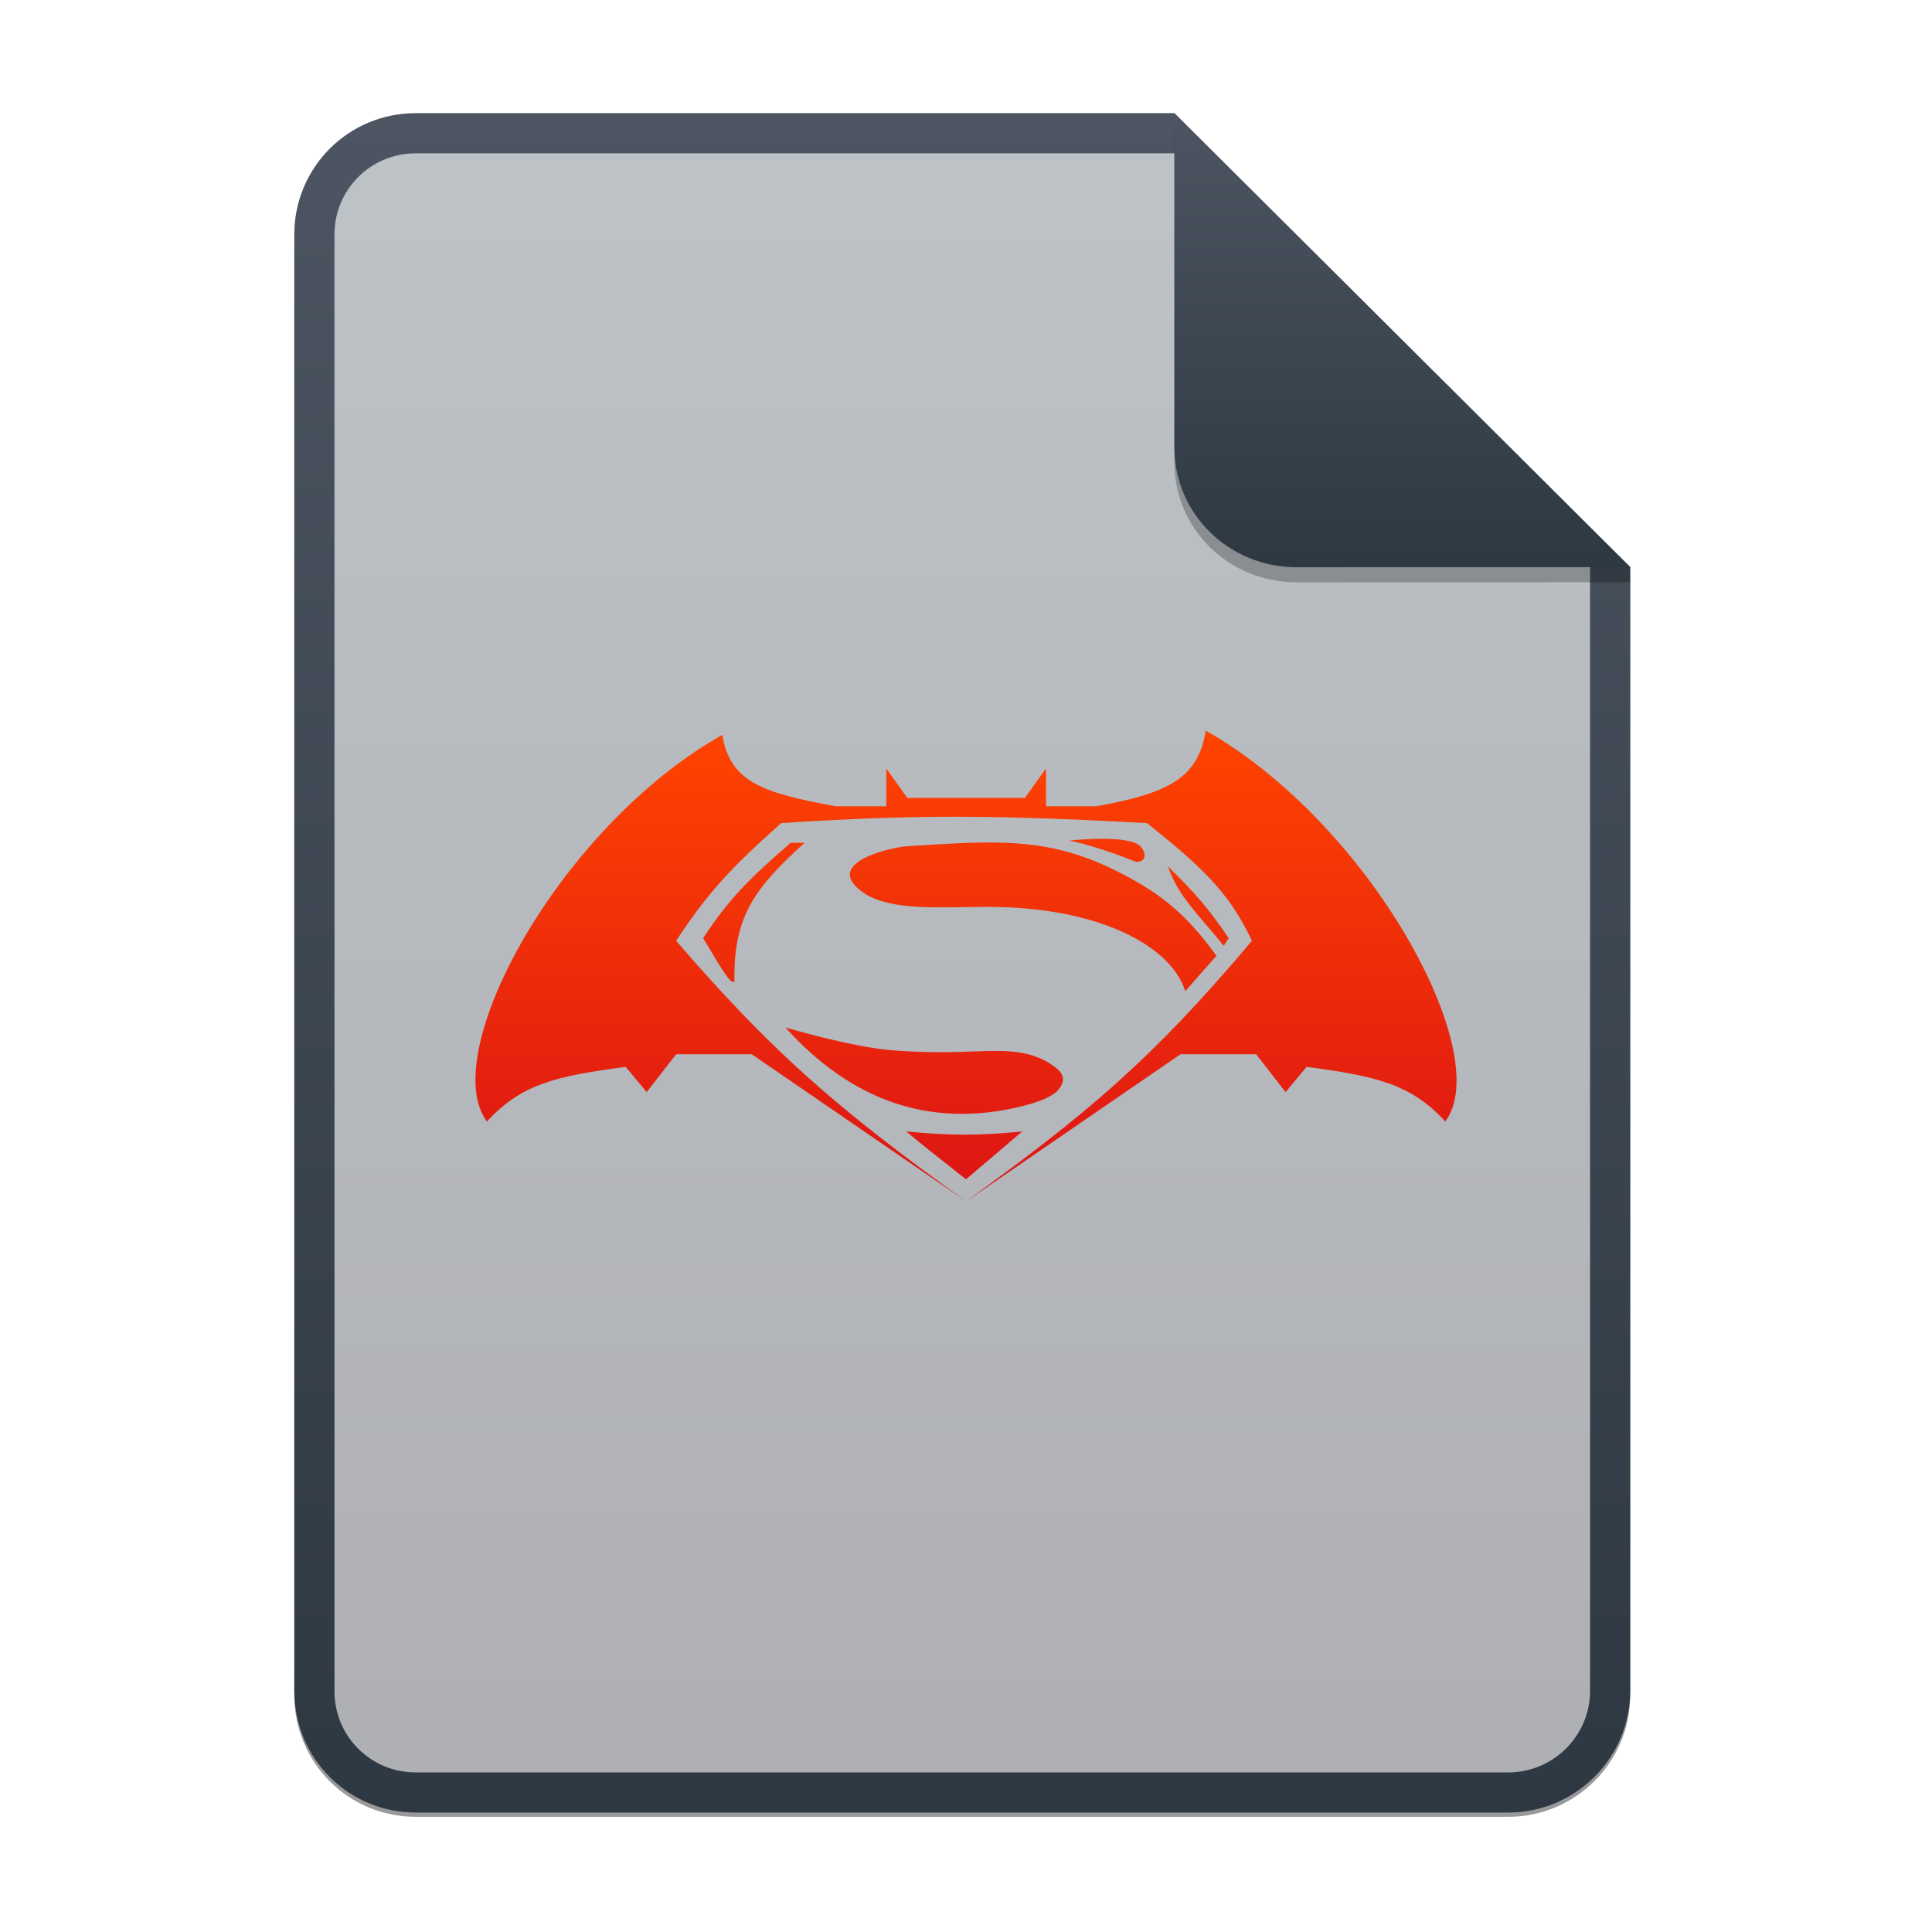 <svg width="256" height="256" viewBox="0 0 256 256" fill="none" xmlns="http://www.w3.org/2000/svg">
<g opacity="0.4" filter="url(#filter0_f)">
<path d="M55.084 15.564H155.608L216.009 75.713L216.011 224.609C216.011 233.52 208.749 240.737 199.838 240.737H55.084C46.173 240.737 39 233.564 39 224.654V31.647C39 22.737 46.173 15.564 55.084 15.564H55.084Z" fill="black"/>
</g>
<path d="M55.084 15H155.608L216.009 75.149L216.011 224.045C216.011 232.956 208.749 240.174 199.838 240.174H55.084C46.173 240.174 39 233 39 224.09V31.084C39 22.173 46.173 15 55.084 15H55.084Z" fill="url(#paint0_linear)"/>
<path fill-rule="evenodd" clip-rule="evenodd" d="M155.608 20.319H55.084C49.111 20.319 44.319 25.111 44.319 31.084V224.09C44.319 230.063 49.111 234.855 55.084 234.855H199.838C205.83 234.855 210.692 229.999 210.692 224.046V75.149L155.608 20.319ZM155.608 15H55.084C46.173 15 39 22.173 39 31.084V224.09C39 233 46.173 240.174 55.084 240.174H199.838C208.749 240.174 216.011 232.956 216.011 224.045L216.009 75.149L155.608 15Z" fill="url(#paint1_linear)"/>
<path fill-rule="evenodd" clip-rule="evenodd" d="M82.905 141.367C73.794 142.574 69.097 143.596 64.526 148.607C57.843 139.696 73.994 109.621 95.715 97.368C96.715 103.704 101.26 105.099 110.752 106.836H117.436V101.824L120.221 105.722H135.815L138.6 101.824V106.836H145.283C154.775 105.099 158.763 103.147 159.763 96.811C181.484 109.064 198.192 139.696 191.509 148.607C186.938 143.596 182.241 142.574 173.13 141.367L170.345 144.708L166.447 139.696H156.422L128.018 159.189C143.815 147.702 152.385 140.694 165.89 124.658C163.182 118.98 160.257 115.584 151.966 109.064C132.154 107.997 121.46 107.894 103.512 109.064C97.05 114.823 93.84 118.185 89.589 124.658C101.865 138.859 110.227 146.433 128.017 159.188L99.614 139.696H89.589L85.69 144.708L82.905 141.367ZM128.017 159.188C128.017 159.189 128.018 159.189 128.018 159.189C128.018 159.189 128.018 159.189 128.018 159.189L128.018 159.189L128.017 159.188ZM130.872 120.168C145.979 120.168 155.308 125.563 157.048 131.342L161.191 126.642C157.116 121.072 153.76 118.177 146.989 114.947C138.506 110.979 131.881 111.395 121.25 112.063L121.243 112.063C120.905 112.084 120.565 112.106 120.221 112.127C118.213 112.252 110.021 114.076 113.433 117.488C116.328 120.383 121.909 120.294 127.744 120.201C128.783 120.185 129.831 120.168 130.872 120.168ZM141.68 111.379C141.68 111.379 149.791 110.491 151.166 112.197C152.397 113.724 151.09 114.441 150.365 114.146C145.144 112.023 141.68 111.379 141.68 111.379ZM162.809 124.31L162.148 125.32C161.328 124.295 160.542 123.378 159.803 122.516L159.803 122.516C157.592 119.937 155.799 117.847 154.768 114.807C158.069 118.073 159.888 119.99 162.809 124.31ZM93.174 124.31C96.594 119.066 99.335 116.405 104.765 111.675H106.61C99.941 117.721 97.174 121.468 97.316 130.019C96.915 130.597 95.649 128.47 93.624 125.065L93.623 125.064C93.477 124.819 93.327 124.568 93.174 124.31ZM139.713 141.332C140.674 142.042 141.454 142.968 140.21 144.43C139.816 144.893 138.615 145.933 134.161 146.868C123.231 149.164 113.032 146.101 104.069 136.145C104.069 136.145 112.802 138.749 118.271 139.174C122.79 139.524 125.938 139.424 128.476 139.344C128.743 139.335 129.007 139.326 129.269 139.317C133.202 139.182 136.646 139.064 139.713 141.332ZM135.449 149.93C129.4 150.504 126.038 150.471 120.081 149.93C122.433 151.874 123.957 153.075 125.832 154.552L125.832 154.552L125.84 154.559L125.844 154.562C126.502 155.081 127.204 155.634 128 156.265L135.449 149.93Z" fill="url(#paint2_linear)"/>
<path opacity="0.25" d="M155.608 17V61.231C155.608 70.141 162.867 77.16 171.777 77.16L216.009 77.149V75.149L155.608 17Z" fill="black"/>
<path d="M155.608 15V59.231C155.608 68.141 162.867 75.16 171.777 75.16L216.009 75.149L155.608 15Z" fill="url(#paint3_linear)"/>
<defs>
<filter id="filter0_f" x="23.878" y="0.441" width="207.255" height="255.418" filterUnits="userSpaceOnUse" color-interpolation-filters="sRGB">
<feFlood flood-opacity="0" result="BackgroundImageFix"/>
<feBlend mode="normal" in="SourceGraphic" in2="BackgroundImageFix" result="shape"/>
<feGaussianBlur stdDeviation="7.561" result="effect1_foregroundBlur"/>
</filter>
<linearGradient id="paint0_linear" x1="39" y1="15" x2="39" y2="240.174" gradientUnits="userSpaceOnUse">
<stop offset="1e-07" stop-color="#BDC3C7"/>
<stop offset="1" stop-color="#AEAFB3"/>
</linearGradient>
<linearGradient id="paint1_linear" x1="39" y1="15" x2="39" y2="240.174" gradientUnits="userSpaceOnUse">
<stop offset="1e-07" stop-color="#4C5561"/>
<stop offset="1" stop-color="#2E3842"/>
</linearGradient>
<linearGradient id="paint2_linear" x1="63" y1="96.811" x2="63" y2="159.189" gradientUnits="userSpaceOnUse">
<stop offset="1e-07" stop-color="#FF4400"/>
<stop offset="1" stop-color="#DC1414"/>
</linearGradient>
<linearGradient id="paint3_linear" x1="155.608" y1="15" x2="155.608" y2="75.16" gradientUnits="userSpaceOnUse">
<stop offset="1e-07" stop-color="#4C5561"/>
<stop offset="1" stop-color="#2E3842"/>
</linearGradient>
</defs>
</svg>

